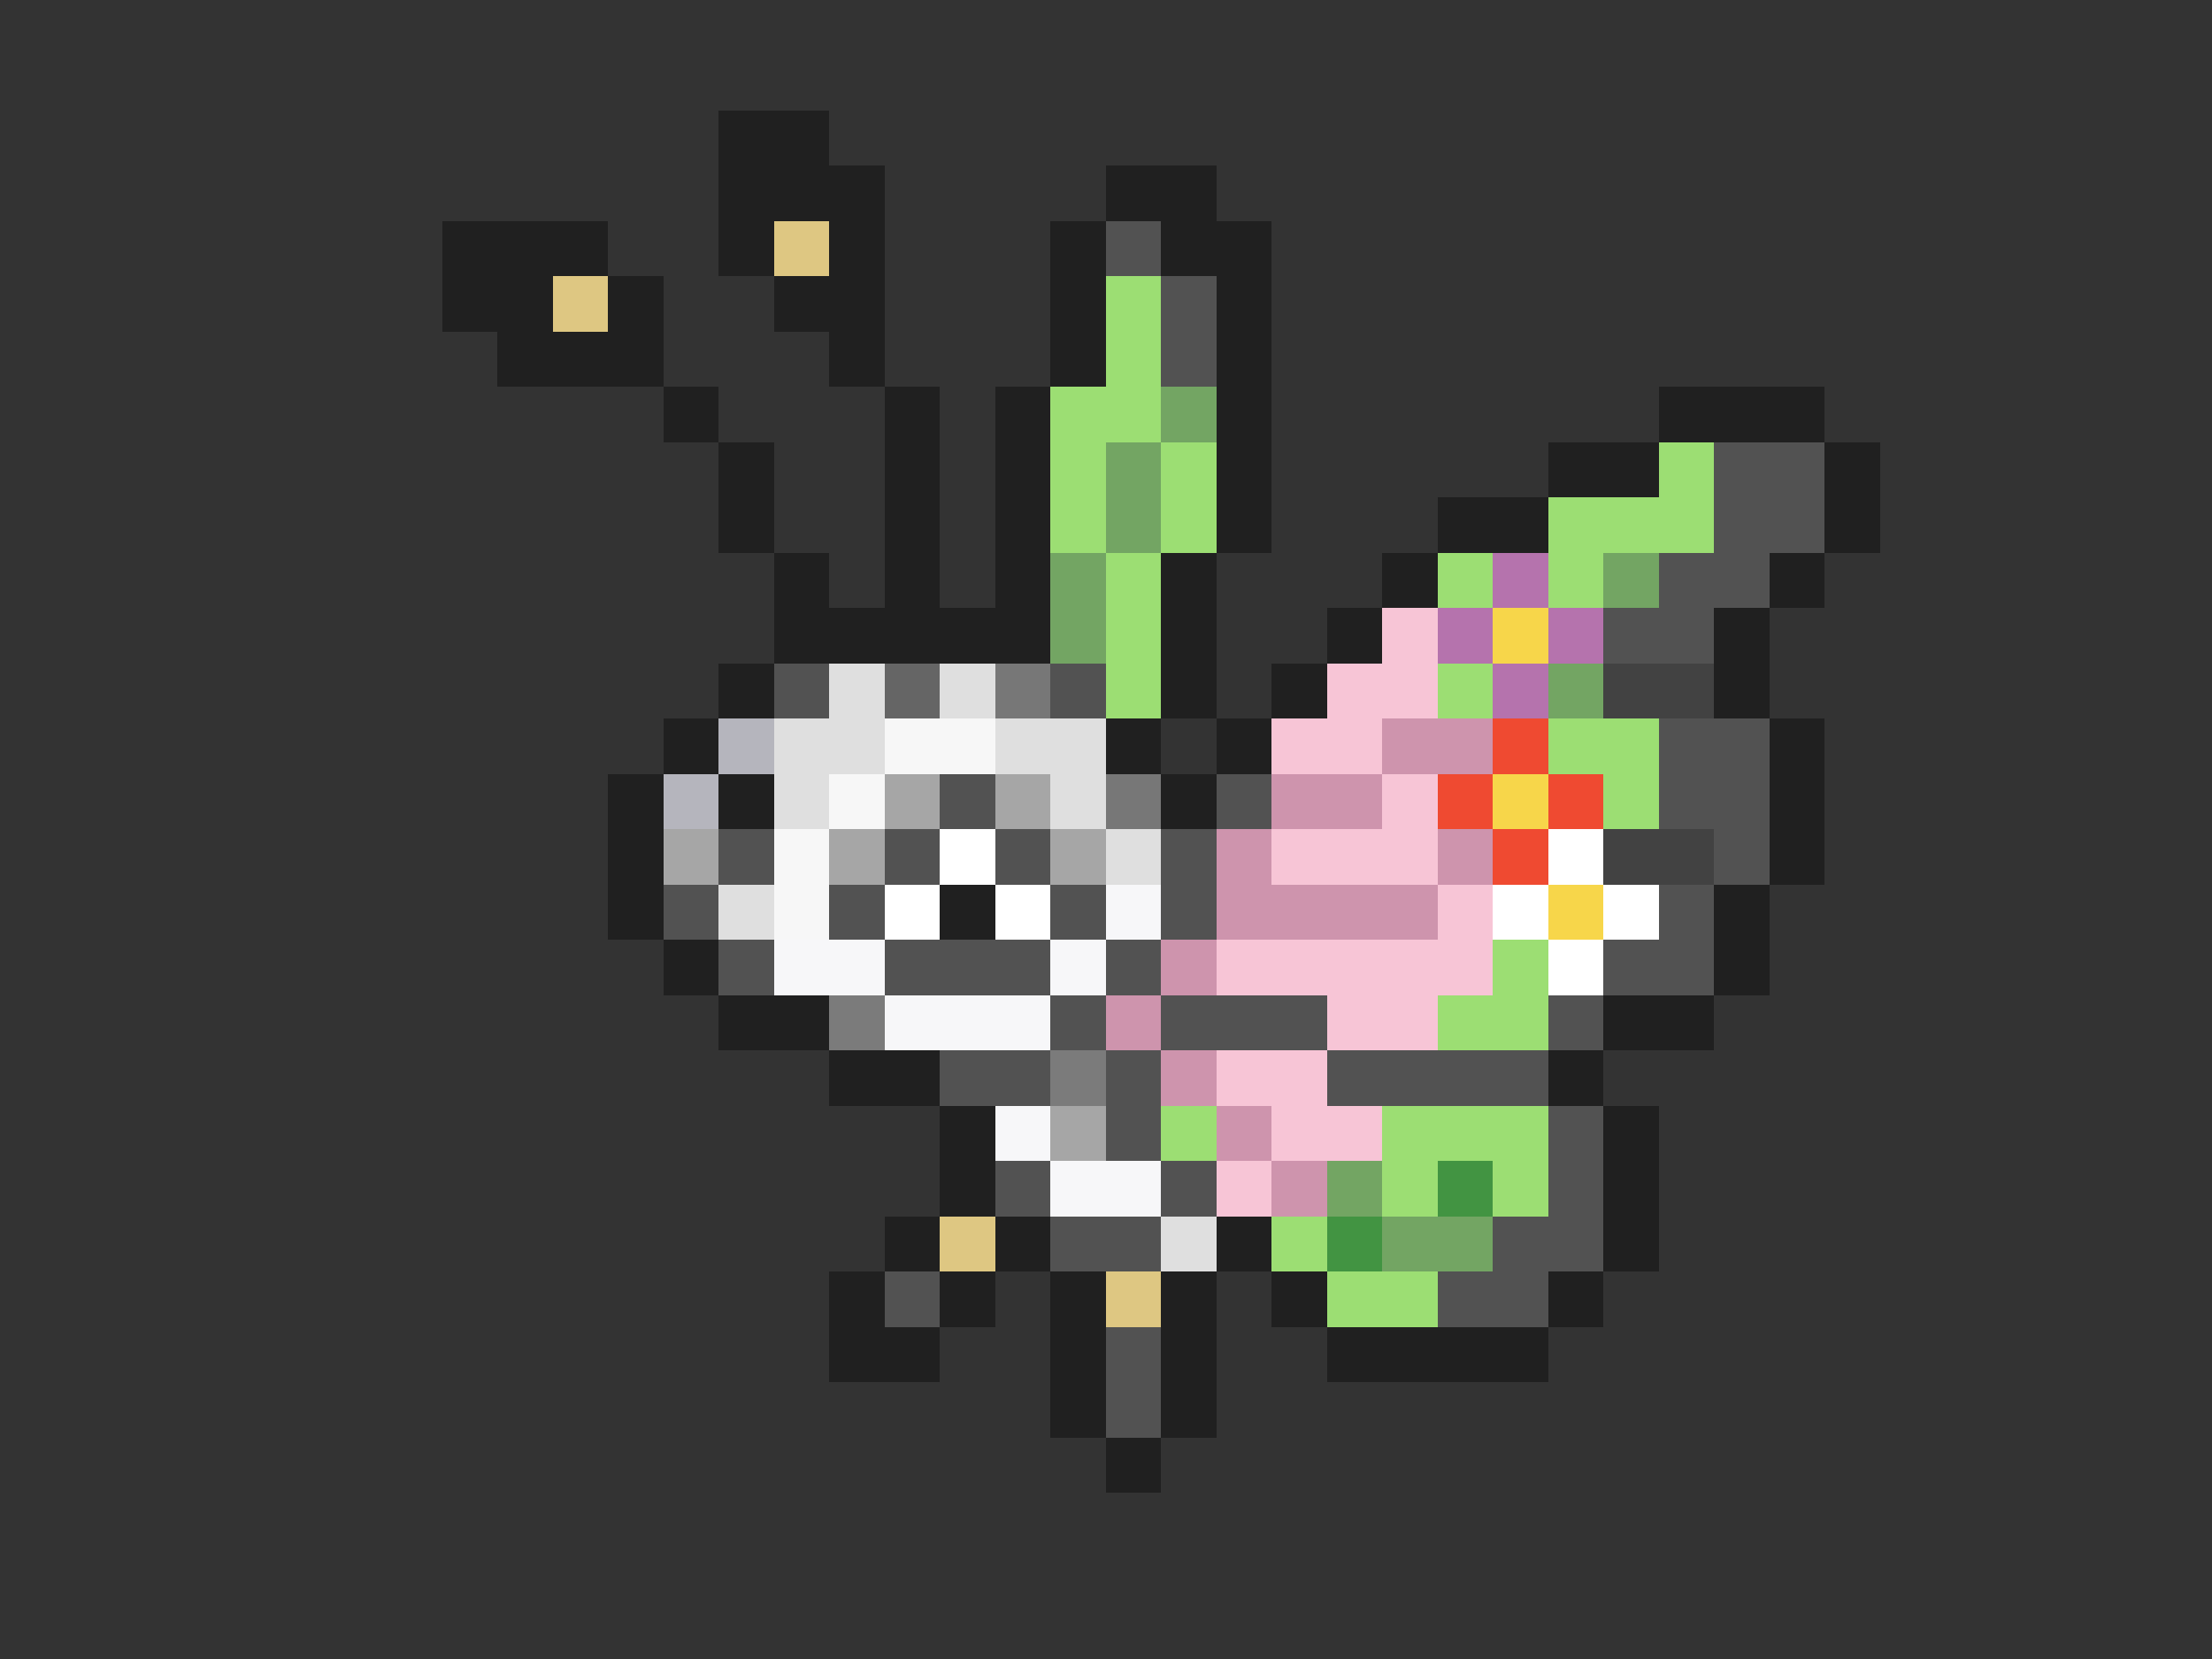 <svg xmlns="http://www.w3.org/2000/svg" viewBox="0 -0.5 40 30" shape-rendering="crispEdges">
<rect x="0" y="-0.5" width="40" height="30" fill="#333333" stroke="none"/>
<path stroke="#202020" d="M13 2h2M13 3h3M20 3h2M8 4h3M13 4h1M15 4h1M19 4h1M21 4h2M8 5h2M11 5h1M14 5h2M19 5h1M22 5h1M9 6h3M15 6h1M19 6h1M22 6h1M12 7h1M16 7h1M18 7h1M22 7h1M30 7h3M13 8h1M16 8h1M18 8h1M22 8h1M28 8h2M33 8h1M13 9h1M16 9h1M18 9h1M22 9h1M26 9h2M33 9h1M14 10h1M16 10h1M18 10h1M21 10h1M25 10h1M32 10h1M14 11h5M21 11h1M24 11h1M31 11h1M13 12h1M21 12h1M23 12h1M31 12h1M12 13h1M20 13h1M22 13h1M32 13h1M11 14h1M13 14h1M21 14h1M32 14h1M11 15h1M32 15h1M11 16h1M17 16h1M31 16h1M12 17h1M31 17h1M13 18h2M29 18h2M15 19h2M28 19h1M17 20h1M29 20h1M17 21h1M29 21h1M16 22h1M18 22h1M22 22h1M29 22h1M15 23h1M17 23h1M19 23h1M21 23h1M23 23h1M28 23h1M15 24h2M19 24h1M21 24h1M24 24h4M19 25h1M21 25h1M20 26h1" />
<path stroke="#dec782" d="M14 4h1M10 5h1M17 22h1M20 23h1" />
<path stroke="#525252" d="M20 4h1M21 5h1M21 6h1M31 8h2M31 9h2M30 10h2M29 11h2M14 12h1M19 12h1M30 13h2M17 14h1M22 14h1M30 14h2M13 15h1M16 15h1M18 15h1M21 15h1M31 15h1M12 16h1M15 16h1M19 16h1M21 16h1M30 16h1M13 17h1M16 17h3M20 17h1M29 17h2M19 18h1M21 18h3M28 18h1M17 19h2M20 19h1M24 19h4M20 20h1M28 20h1M18 21h1M21 21h1M28 21h1M19 22h2M27 22h2M16 23h1M26 23h2M20 24h1M20 25h1" />
<path stroke="#9cde73" d="M20 5h1M20 6h1M19 7h2M19 8h1M21 8h1M30 8h1M19 9h1M21 9h1M28 9h3M20 10h1M26 10h1M28 10h1M20 11h1M20 12h1M26 12h1M28 13h2M29 14h1M27 17h1M26 18h2M21 20h1M25 20h3M25 21h1M27 21h1M23 22h1M24 23h2" />
<path stroke="#73a563" d="M21 7h1M20 8h1M20 9h1M19 10h1M29 10h1M19 11h1M28 12h1M24 21h1M25 22h2" />
<path stroke="#b573ad" d="M27 10h1M26 11h1M28 11h1M27 12h1" />
<path stroke="#f7c5d6" d="M25 11h1M24 12h2M23 13h2M25 14h1M23 15h3M26 16h1M22 17h5M24 18h2M22 19h2M23 20h2M22 21h1" />
<path stroke="#f7d64a" d="M27 11h1M27 14h1M28 16h1" />
<path stroke="#dfdfdf" d="M15 12h1M17 12h1M14 13h2M18 13h2M14 14h1M19 14h1M20 15h1M13 16h1M21 22h1" />
<path stroke="#656565" d="M16 12h1" />
<path stroke="#777777" d="M18 12h1M20 14h1" />
<path stroke="#424242" d="M29 12h2M29 15h2" />
<path stroke="#b5b5bd" d="M13 13h1M12 14h1" />
<path stroke="#f7f7f7" d="M16 13h2M15 14h1M14 15h1M14 16h1" />
<path stroke="#ce94ad" d="M25 13h2M23 14h2M22 15h1M26 15h1M22 16h4M21 17h1M20 18h1M21 19h1M22 20h1M23 21h1" />
<path stroke="#ef4a31" d="M27 13h1M26 14h1M28 14h1M27 15h1" />
<path stroke="#a6a6a6" d="M16 14h1M18 14h1M12 15h1M15 15h1M19 15h1M19 20h1" />
<path stroke="#ffffff" d="M17 15h1M28 15h1M16 16h1M18 16h1M27 16h1M29 16h1M28 17h1" />
<path stroke="#f7f7f9" d="M20 16h1M14 17h2M19 17h1M16 18h3M18 20h1M19 21h2" />
<path stroke="#7b7b7b" d="M15 18h1M19 19h1" />
<path stroke="#429442" d="M26 21h1M24 22h1" />
</svg>